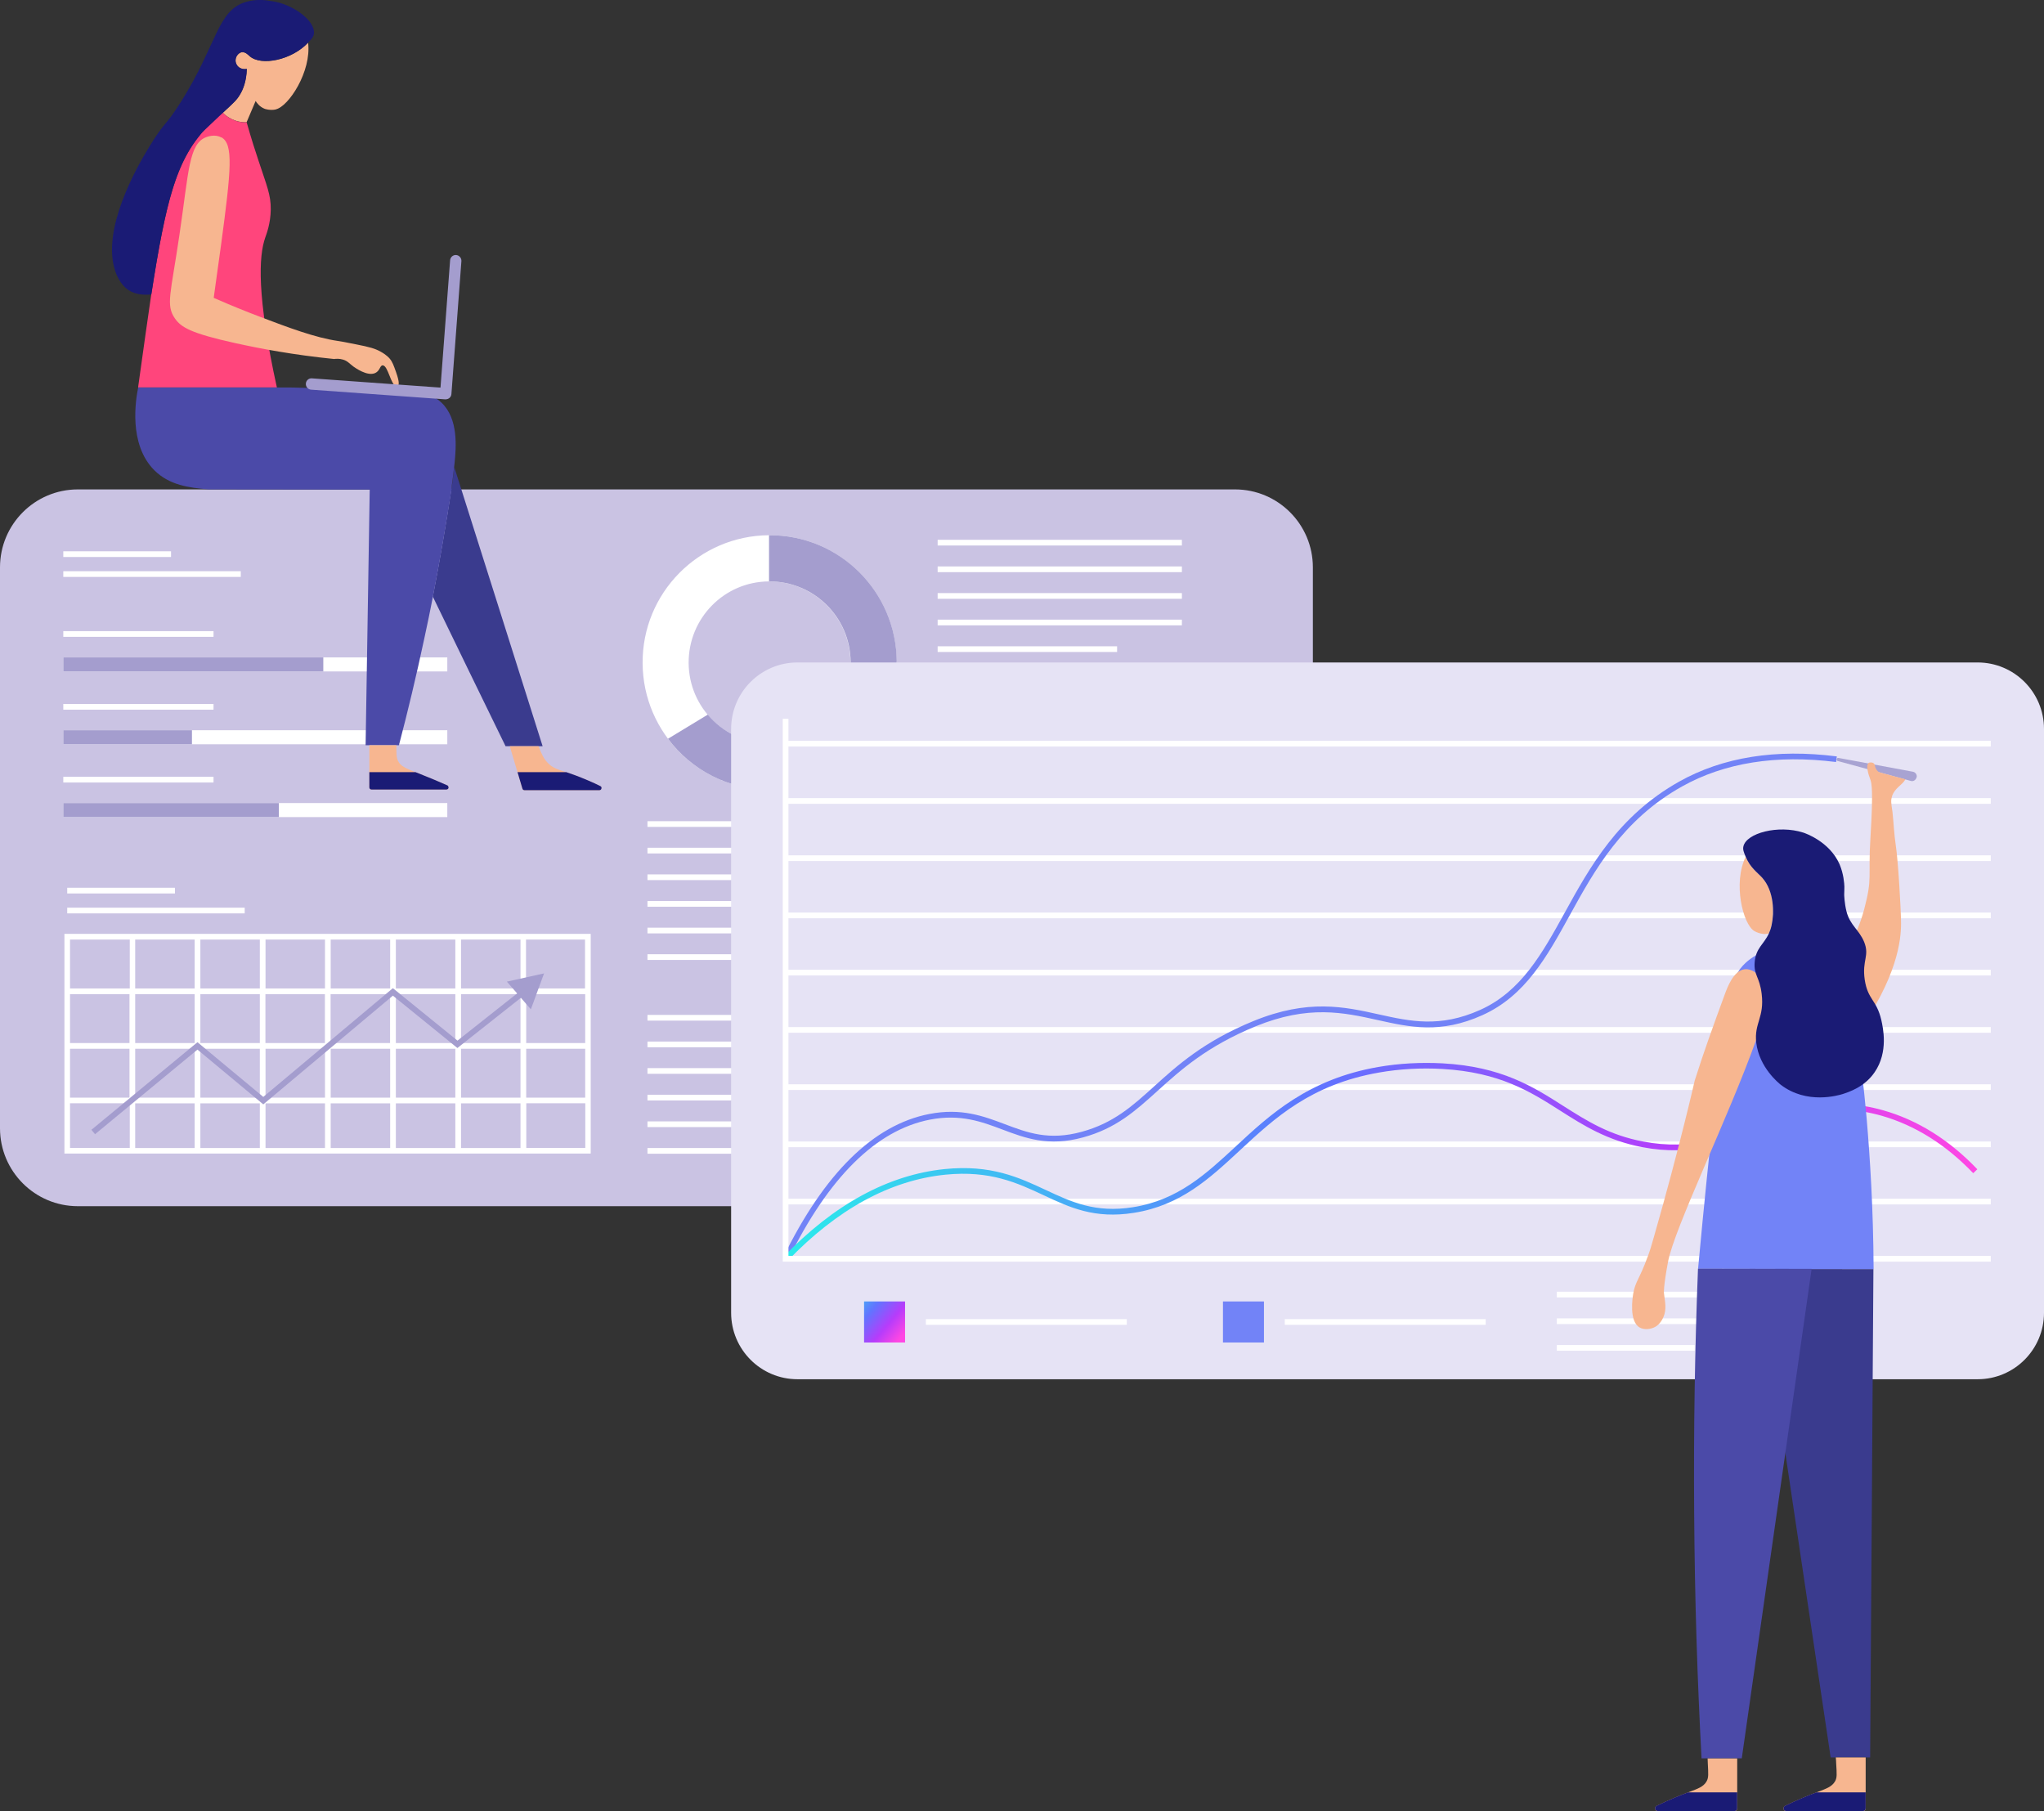 <svg width="395" height="350" viewBox="0 0 395 350" fill="none" xmlns="http://www.w3.org/2000/svg">
<rect x="0" y="0" width="395" height="350" fill="#333333" stroke="none"/>
<g clip-path="url(#clip0_898_1594)">
<path d="M238.664 94.577H15.047C6.737 94.577 0 101.323 0 109.645V218.025C0 226.346 6.737 233.092 15.047 233.092H238.664C246.974 233.092 253.711 226.346 253.711 218.025V109.645C253.711 101.323 246.974 94.577 238.664 94.577Z" fill="#CAC3E3"/>
<path d="M228.398 104.315H181.199V105.417H228.398V104.315Z" fill="white"/>
<path d="M228.398 109.464H181.199V110.566H228.398V109.464Z" fill="white"/>
<path d="M228.398 114.613H181.199V115.715H228.398V114.613Z" fill="white"/>
<path d="M228.398 119.744H181.199V120.846H228.398V119.744Z" fill="white"/>
<path d="M215.877 124.893H181.199V125.995H215.877V124.893Z" fill="white"/>
<path d="M148.596 103.43C135.028 103.52 124.076 114.613 124.184 128.181C124.275 141.767 135.353 152.697 148.902 152.607C162.47 152.516 173.386 141.442 173.277 127.856C173.187 114.27 162.145 103.34 148.596 103.43ZM148.83 143.682C140.188 143.736 133.133 136.781 133.079 128.127C133.025 119.473 139.953 112.409 148.578 112.355C157.202 112.301 164.292 119.256 164.347 127.91C164.401 136.564 157.454 143.61 148.812 143.682H148.83Z" fill="white"/>
<path d="M173.277 127.856C173.368 141.424 162.452 152.516 148.902 152.607C140.801 152.661 133.602 148.795 129.092 142.761L136.778 138.099C139.665 141.55 144.013 143.718 148.848 143.682C157.472 143.628 164.437 136.564 164.383 127.91C164.328 119.256 157.238 112.301 148.614 112.355V103.43C162.163 103.34 173.205 114.27 173.295 127.856H173.277Z" fill="#A49DCE"/>
<path d="M172.322 196.129H125.123V197.231H172.322V196.129Z" fill="white"/>
<path d="M172.322 201.278H125.123V202.38H172.322V201.278Z" fill="white"/>
<path d="M172.322 206.408H125.123V207.51H172.322V206.408Z" fill="white"/>
<path d="M172.322 211.557H125.123V212.659H172.322V211.557Z" fill="white"/>
<path d="M172.322 216.706H125.123V217.808H172.322V216.706Z" fill="white"/>
<path d="M172.322 221.855H125.123V222.957H172.322V221.855Z" fill="white"/>
<path d="M172.322 158.695H125.123V159.797H172.322V158.695Z" fill="white"/>
<path d="M172.322 163.826H125.123V164.928H172.322V163.826Z" fill="white"/>
<path d="M172.322 168.975H125.123V170.077H172.322V168.975Z" fill="white"/>
<path d="M172.322 174.124H125.123V175.226H172.322V174.124Z" fill="white"/>
<path d="M172.322 179.273H125.123V180.375H172.322V179.273Z" fill="white"/>
<path d="M172.322 184.404H125.123V185.506H172.322V184.404Z" fill="white"/>
<path d="M86.44 127.043H12.232V129.753H86.44V127.043Z" fill="white"/>
<path d="M86.44 141.116H12.232V143.826H86.44V141.116Z" fill="white"/>
<path d="M86.44 155.19H12.232V157.9H86.44V155.19Z" fill="white"/>
<path d="M62.48 127.043H12.232V129.753H62.48V127.043Z" fill="#A49DCE"/>
<path d="M37.095 141.116H12.232V143.826H37.095V141.116Z" fill="#A49DCE"/>
<path d="M53.892 155.19H12.232V157.9H53.892V155.19Z" fill="#A49DCE"/>
<path d="M41.263 121.966H12.232V123.068H41.263V121.966Z" fill="white"/>
<path d="M41.263 136.04H12.232V137.142H41.263V136.04Z" fill="white"/>
<path d="M41.263 150.114H12.232V151.216H41.263V150.114Z" fill="white"/>
<path d="M33.053 106.537H12.232V107.639H33.053V106.537Z" fill="white"/>
<path d="M46.531 110.385H12.232V111.488H46.531V110.385Z" fill="white"/>
<path d="M12.449 180.465V222.921H114.154V180.465H12.449ZM113.053 191.016H101.65V181.567H113.053V191.016ZM62.787 201.567H51.294V192.118H62.787V201.567ZM63.888 192.118H75.381V201.567H63.888V192.118ZM50.212 201.567H38.719V192.118H50.212V201.567ZM50.212 202.669V212.117H38.719V202.669H50.212ZM51.312 202.669H62.805V212.117H51.312V202.669ZM63.906 202.669H75.399V212.117H63.906V202.669ZM76.499 202.669H87.992V212.117H76.499V202.669ZM76.499 201.567V192.118H87.992V201.567H76.499ZM89.093 192.118H100.586V201.567H89.093V192.118ZM89.093 191.016V181.567H100.586V191.016H89.093ZM87.992 191.016H76.499V181.567H87.992V191.016ZM75.399 191.016H63.906V181.567H75.399V191.016ZM62.805 191.016H51.312V181.567H62.805V191.016ZM50.212 191.016H38.719V181.567H50.212V191.016ZM37.618 191.016H26.125V181.567H37.618V191.016ZM37.618 192.118V201.567H26.125V192.118H37.618ZM25.025 201.567H13.532V192.118H25.025V201.567ZM25.025 202.669V212.117H13.532V202.669H25.025ZM26.125 202.669H37.618V212.117H26.125V202.669ZM37.618 213.219V221.855H26.125V213.219H37.618ZM38.719 213.219H50.212V221.855H38.719V213.219ZM51.312 213.219H62.805V221.855H51.312V213.219ZM63.906 213.219H75.399V221.855H63.906V213.219ZM76.499 213.219H87.992V221.855H76.499V213.219ZM89.093 213.219H100.586V221.855H89.093V213.219ZM89.093 212.117V202.669H100.586V212.117H89.093ZM101.686 202.669H113.089V212.117H101.686V202.669ZM101.686 201.567V192.118H113.089V201.567H101.686ZM25.079 181.567V191.016H13.532V181.567H25.025H25.079ZM13.586 213.201H25.079V221.837H13.532V213.201H13.586ZM101.704 221.837V213.201H113.107V221.837H101.704Z" fill="white"/>
<path d="M105.133 188.107C102.733 188.631 100.334 189.173 97.952 189.697C99.035 190.944 99.558 191.54 99.937 191.973L88.408 201.097L75.923 190.962L50.88 211.973L38.16 201.404L17.664 218.332L18.368 219.181L38.16 202.831L50.88 213.418L75.923 192.407L88.39 202.524L100.659 192.823C101.038 193.256 101.561 193.852 102.589 195.045C103.437 192.732 104.285 190.438 105.133 188.125V188.107Z" fill="#A49DCE"/>
<path d="M33.811 171.558H12.99V172.66H33.811V171.558Z" fill="white"/>
<path d="M47.289 175.406H12.99V176.509H47.289V175.406Z" fill="white"/>
<path d="M382.172 128.018H154.117C147.032 128.018 141.289 133.769 141.289 140.864V253.688C141.289 260.782 147.032 266.533 154.117 266.533H382.172C389.257 266.533 395 260.782 395 253.688V140.864C395 133.769 389.257 128.018 382.172 128.018Z" fill="#E6E3F5"/>
<path d="M174.901 251.502H166.98V259.433H174.901V251.502Z" fill="url(#paint0_linear_898_1594)"/>
<path d="M217.751 254.917H178.924V256.019H217.751V254.917Z" fill="white"/>
<path d="M338.796 249.623H300.854V250.725H338.796V249.623Z" fill="white"/>
<path d="M338.796 254.772H300.854V255.874H338.796V254.772Z" fill="white"/>
<path d="M327.502 259.921H300.854V261.023H327.502V259.921Z" fill="white"/>
<path d="M384.715 165.289H151.807V166.391H384.715V165.289Z" fill="white"/>
<path d="M384.715 154.233H151.807V155.335H384.715V154.233Z" fill="white"/>
<path d="M384.715 143.158H151.807V144.26H384.715V143.158Z" fill="white"/>
<path d="M384.715 198.477H151.807V199.579H384.715V198.477Z" fill="white"/>
<path d="M384.715 187.403H151.807V188.505H384.715V187.403Z" fill="white"/>
<path d="M384.715 176.346H151.807V177.448H384.715V176.346Z" fill="white"/>
<path d="M384.715 231.647H151.807V232.749H384.715V231.647Z" fill="white"/>
<path d="M384.715 220.591H151.807V221.693H384.715V220.591Z" fill="white"/>
<path d="M384.715 209.534H151.807V210.636H384.715V209.534Z" fill="white"/>
<path d="M152.312 243.499L151.338 243.011C159.313 226.697 168.821 217.375 179.556 215.279C185.763 214.069 190.021 215.676 194.152 217.23C198.555 218.892 202.704 220.464 209.055 218.712C215.19 217.031 218.816 213.761 223.002 209.967C227.531 205.866 232.673 201.223 242.253 197.303C252.79 193.003 259.772 194.539 266.502 196.038C272.546 197.375 278.265 198.64 286.024 195.171C293.998 191.594 298.076 184.169 302.406 176.328C307.223 167.584 312.69 157.665 324.508 151.035C332.952 146.302 343.2 144.676 354.963 146.175L354.819 147.259C343.29 145.796 333.258 147.386 325.031 151.992C313.484 158.46 308.107 168.234 303.362 176.852C298.942 184.873 294.774 192.443 286.457 196.183C278.374 199.814 272.492 198.513 266.249 197.122C259.664 195.659 252.862 194.159 242.65 198.333C233.25 202.181 228.18 206.752 223.706 210.799C219.411 214.683 215.695 218.043 209.308 219.796C202.596 221.638 198.085 219.922 193.719 218.278C189.732 216.778 185.618 215.225 179.718 216.363C169.326 218.386 160.106 227.51 152.276 243.499H152.312Z" fill="#7283F7"/>
<path d="M152.204 243.643L151.41 242.884C161.153 232.749 171.636 227.04 182.551 225.92C191.5 225.017 196.895 227.528 202.109 229.967C207.017 232.261 211.653 234.447 218.942 233.291C227.639 231.918 233.07 226.86 238.825 221.53C245.374 215.442 252.808 208.54 266.34 206.192C270.381 205.487 274.549 205.27 278.771 205.487C290.173 206.119 296.254 209.986 302.117 213.725C306.682 216.616 310.976 219.362 317.598 220.609C326.872 222.361 333.529 219.759 339.988 217.212C346.844 214.52 353.953 211.738 363.894 214.556C370.552 216.435 376.686 220.265 382.117 225.956L381.323 226.715C376.019 221.169 370.047 217.447 363.588 215.604C354.007 212.894 347.386 215.478 340.385 218.242C333.8 220.825 326.98 223.499 317.399 221.693C310.579 220.392 305.997 217.483 301.54 214.647C295.785 210.979 289.831 207.203 278.717 206.571C274.657 206.336 270.435 206.571 266.538 207.257C253.331 209.552 246.331 216.056 239.583 222.325C233.701 227.781 228.144 232.948 219.123 234.375C211.509 235.586 206.728 233.345 201.658 230.961C196.588 228.594 191.338 226.137 182.677 227.004C172.014 228.088 161.766 233.689 152.204 243.643Z" fill="url(#paint1_linear_898_1594)"/>
<path d="M384.715 243.806H151.266V138.894H152.366V242.704H384.715V243.806Z" fill="white"/>
<path d="M244.257 251.502H236.336V259.433H244.257V251.502Z" fill="#7283F7"/>
<path d="M287.106 254.917H248.279V256.019H287.106V254.917Z" fill="white"/>
<path d="M362.054 245.251C350.759 245.233 339.447 245.215 328.152 245.179C328.459 241.782 332.663 196.165 334.792 190.04C335.369 188.414 336.326 187.168 336.326 187.168C338.761 184.06 342.514 183.338 343.452 183.139C346.501 182.561 349.37 183.121 351.03 183.825C352.383 184.422 353.61 185.397 354.693 187.095C356.316 189.571 357.633 193.563 358.77 199.959C359.492 204.186 360.123 209.462 360.719 216.038C361.368 223.644 362.018 233.544 362.072 245.251H362.054Z" fill="#7283F7"/>
<path d="M318.392 242.885C316.876 247.13 316.028 247.582 315.613 250.021C315.505 250.671 314.747 255.35 316.876 256.543C317.742 257.031 319.023 256.904 319.926 256.38C320.088 256.29 320.864 255.82 321.405 254.628C322.181 252.929 321.712 251.466 321.549 249.84C321.549 249.84 321.441 248.648 322.343 243.842C323.57 237.284 333.981 216.056 339.357 201.007C340.62 197.448 342.659 191.522 340.079 188.667C339.934 188.505 338.635 187.114 337.12 187.312C335.027 187.583 333.854 190.673 333.313 192.154C331.04 198.351 329.271 203.211 327.503 208.811C327.503 208.811 324.635 221.53 319.619 239.018C319.168 240.608 318.897 241.548 318.41 242.885H318.392Z" fill="#F7B690"/>
<path d="M361.404 339.612H353.772C350.795 319.667 347.836 299.703 344.859 279.758C346.501 268.25 348.143 256.741 349.785 245.233C353.862 245.233 357.958 245.233 362.036 245.251C361.819 276.705 361.621 308.158 361.404 339.612Z" fill="#3A3B8E"/>
<path d="M350.093 245.215C345.6 276.741 341.09 308.267 336.597 339.793H328.821C328.009 324.707 327.504 308.935 327.396 292.477C327.269 276.018 327.54 260.246 328.135 245.161C335.461 245.161 342.768 245.197 350.093 245.197V245.215Z" fill="#4B4AA8"/>
<path d="M370.372 150.204C370.264 150.692 369.813 151.035 369.326 150.927C369.253 150.909 355.126 147.06 355.126 147.06C354.964 147.006 354.874 146.862 354.928 146.699C354.982 146.536 355.126 146.446 355.271 146.464L369.686 149.138C370.174 149.246 370.48 149.698 370.408 150.186L370.372 150.204Z" fill="#A8A3D2"/>
<path d="M365.646 153.889C365.375 154.63 365.447 155.136 365.718 156.906C365.952 159.038 366.024 161.152 366.349 163.302C366.8 166.193 367.36 175.515 367.378 178.442C367.378 181.657 366.656 188.938 358.753 199.941C357.617 193.545 356.3 189.552 354.676 187.077C358.05 182.507 359.511 178.46 360.233 175.786C361.911 169.481 360.973 169.625 361.46 161.875C362.037 152.552 361.676 151.378 361.46 150.692C361.333 150.348 360.973 149.427 360.882 148.632C360.81 148.18 360.846 147.747 361.009 147.53L361.081 147.458C361.351 147.259 361.875 147.313 362.109 147.53C362.199 147.62 362.235 147.675 362.254 147.765C362.344 147.964 362.344 148.217 362.524 148.56C362.669 148.849 362.903 149.066 363.047 149.192C363.39 149.282 363.769 149.391 364.094 149.499C364.184 149.517 364.274 149.553 364.383 149.571L368.226 150.601C367.576 151.758 366.187 152.227 365.627 153.871L365.646 153.889Z" fill="#F7B690"/>
<path d="M342.351 178.731C342.225 179.381 342.027 179.923 341.81 180.393C341.594 180.429 341.323 180.483 341.07 180.501C341.07 180.501 340.042 180.519 338.995 179.905C336.812 178.568 334.864 170.637 337.354 165.578C338.238 167.71 339.609 168.595 340.529 169.607C342.875 172.191 342.875 176.418 342.369 178.731H342.351Z" fill="#F7B690"/>
<path d="M362.271 207.203C360.304 210.094 357.273 211.033 356.064 211.431C355.27 211.666 349.154 213.508 344.102 209.606C343.777 209.335 339.97 206.318 339.393 201.494C338.96 197.682 340.999 196.653 340.44 192.064C340.043 188.739 338.888 188.468 339.086 185.957C339.321 183.157 340.854 182.525 341.829 180.393C342.045 179.905 342.244 179.381 342.37 178.731C342.875 176.436 342.875 172.209 340.53 169.607C339.61 168.595 338.238 167.692 337.354 165.578C336.975 164.675 336.777 164.169 336.903 163.591C337.444 160.99 343.651 159.345 348.486 160.899C348.829 161.008 353.556 162.615 355.487 167.006C356.281 168.866 356.407 170.745 356.425 171.342C356.443 171.847 356.389 172.173 356.389 172.895C356.389 172.895 356.425 174.539 356.84 176.165C357.526 178.821 359.24 179.634 360.232 182.001C361.351 184.765 359.799 185.488 360.358 189.336C360.954 193.256 362.65 193.148 363.57 197.158C363.876 198.568 364.977 203.265 362.271 207.203Z" fill="#1A1B75"/>
<path d="M360.538 339.612V349.476C360.538 349.765 360.304 350 360.015 350H345.184C344.914 350 344.733 349.819 344.661 349.603C344.625 349.368 344.733 349.097 344.95 348.988C347.422 347.778 349.496 346.947 350.994 346.387C351.084 346.369 351.138 346.314 351.229 346.296C352.888 345.664 354.025 345.303 354.639 344.201C355.017 343.496 354.963 342.9 354.837 340.732C354.819 340.425 354.819 340.045 354.765 339.612H360.538Z" fill="#F7B690"/>
<path d="M360.538 346.369V349.458C360.538 349.747 360.304 349.982 360.015 349.982H345.184C344.914 349.982 344.733 349.801 344.661 349.584C344.625 349.35 344.733 349.079 344.95 348.97C347.422 347.76 349.496 346.929 350.994 346.369H360.556H360.538Z" fill="#1A1B75"/>
<path d="M335.713 339.811V349.476C335.713 349.765 335.497 350 335.19 350H320.359C320.125 350 319.908 349.819 319.854 349.603C319.782 349.368 319.89 349.097 320.125 348.988C322.615 347.778 324.671 346.947 326.187 346.387C326.277 346.369 326.367 346.314 326.422 346.296C328.081 345.664 329.218 345.303 329.813 344.201C330.192 343.496 330.138 342.9 330.03 340.732C330.012 340.461 329.994 340.154 329.994 339.811H335.731H335.713Z" fill="#F7B690"/>
<path d="M335.713 346.369V349.458C335.713 349.747 335.497 349.982 335.19 349.982H320.359C320.125 349.982 319.908 349.801 319.854 349.584C319.782 349.35 319.89 349.079 320.125 348.97C322.615 347.76 324.671 346.929 326.187 346.369H335.731H335.713Z" fill="#1A1B75"/>
<path d="M104.862 144.206H97.7C93.008 134.595 88.317 124.947 83.644 115.3C85.016 108.182 86.207 101.244 87.217 94.578C87.253 94.433 87.253 94.27 87.289 94.09C87.307 93.963 87.325 93.855 87.361 93.71C87.506 92.518 87.668 91.344 87.776 90.224C93.496 108.218 99.161 126.212 104.862 144.206Z" fill="#3A3B8E"/>
<path d="M53.297 21.156C52.124 21.391 51.15 21.029 51.15 21.029C50.194 20.65 49.634 19.909 49.4 19.512C48.804 20.885 48.227 22.276 47.65 23.631C47.126 23.649 46.242 23.613 45.286 23.233C44.907 23.089 44.582 22.926 44.294 22.746C43.698 22.42 43.301 22.041 43.049 21.788C45.178 19.837 45.791 19.277 46.369 18.265C46.964 17.271 47.614 15.7 47.686 13.315C47.614 13.333 46.657 13.532 45.972 12.827C45.9 12.755 45.43 12.249 45.521 11.508C45.593 10.786 46.206 10.135 46.784 10.081C47.433 10.045 47.956 10.605 48.263 10.876C50.482 12.809 56.382 11.617 59.539 8.238C60.225 13.803 55.769 20.614 53.279 21.138L53.297 21.156Z" fill="#F7B690"/>
<path d="M53.478 74.867H26.686C27.209 70.929 29.157 57.343 29.23 56.891C32.188 37.921 34.227 30.785 39.802 24.751C41.065 23.396 42.238 22.384 43.014 21.752C43.321 22.059 43.718 22.439 44.313 22.764C44.602 22.944 44.926 23.089 45.305 23.252C46.261 23.631 47.145 23.667 47.669 23.649C48.571 26.829 49.401 29.412 49.996 31.165C51.548 35.898 52.36 37.65 52.324 40.487C52.288 43.197 51.512 45.184 51.259 45.907C49.996 49.502 49.599 57.144 53.514 74.903L53.478 74.867Z" fill="#FF457C"/>
<path d="M42.796 26.539C45.123 27.858 44.691 32.7 42.724 47.28C42.165 51.381 41.677 54.867 41.299 57.559C44.871 59.131 47.938 60.342 50.266 61.227C55.75 63.304 60.91 65.256 65.295 65.888C65.71 65.942 66.738 66.123 68.777 66.538C71.537 67.08 72.494 67.37 73.54 67.948C74.695 68.58 75.182 69.158 75.308 69.303C75.832 69.917 76.066 70.585 76.535 71.904C77.311 74.09 77.022 74.415 76.914 74.506C76.788 74.596 76.662 74.614 76.625 74.614C75.543 74.632 75.02 70.621 73.955 70.603C73.414 70.603 73.45 71.651 72.512 72.085C70.978 72.789 68.597 71.037 68.326 70.856C67.514 70.26 67.189 69.754 66.251 69.483C65.584 69.284 64.97 69.321 64.555 69.375C56.671 68.58 50.212 67.351 45.538 66.322C36.842 64.407 35.002 63.25 33.811 61.552C31.989 58.932 32.999 56.837 34.677 45.383C36.499 33.043 36.481 27.768 39.855 26.503C40.09 26.413 41.533 25.871 42.742 26.558L42.796 26.539Z" fill="#F7B690"/>
<path d="M60.659 6.54C60.568 7.154 60.208 7.552 59.558 8.22C56.401 11.617 50.501 12.791 48.282 10.876C47.975 10.605 47.452 10.045 46.802 10.081C46.207 10.117 45.593 10.786 45.539 11.508C45.449 12.249 45.936 12.755 45.99 12.827C46.676 13.532 47.632 13.333 47.704 13.315C47.632 15.7 46.983 17.29 46.387 18.265C45.792 19.295 45.16 19.873 42.959 21.896C42.436 22.402 39.567 25.112 39.116 25.528C34.064 31.418 32.062 38.716 29.247 56.891C28.038 57.017 26.306 57.017 24.827 56.06C24.502 55.843 23.058 54.85 22.229 52.266C19.63 44.263 26.378 32.411 28.688 28.617C31.989 23.161 31.755 24.787 35.039 19.566C41.931 8.6 41.985 2.042 47.452 0.397C49.328 -0.181 51.06 -0.036 52.377 0.199C56.473 0.705 61.001 3.975 60.659 6.54Z" fill="#1A1B75"/>
<path d="M87.83 89.627C87.812 89.826 87.794 90.025 87.758 90.224C87.65 91.344 87.487 92.518 87.325 93.71C87.325 93.837 87.307 93.945 87.289 94.09C87.271 94.27 87.271 94.415 87.253 94.578C86.224 101.262 85.034 108.182 83.662 115.3C83.139 117.956 82.598 120.647 82.002 123.357C80.469 130.53 78.827 137.413 77.095 144.007H70.654C70.924 127.549 71.177 111.072 71.448 94.614C61.055 94.614 50.681 94.578 40.289 94.578C36.554 94.252 32.747 93.783 29.824 90.874C24.772 85.815 26.234 77.198 26.703 74.885H56.274C56.725 74.885 60.424 74.994 67.875 75.192C80.144 75.572 83.103 75.698 85.34 77.83C88.624 80.992 88.155 86.412 87.83 89.664V89.627Z" fill="#4B4AA8"/>
<path d="M86.135 77.18L60.118 75.301C59.523 75.264 59.054 74.722 59.108 74.126C59.144 73.53 59.667 73.06 60.281 73.115L85.125 74.903L86.983 50.297C87.019 49.7 87.561 49.231 88.156 49.285C88.751 49.339 89.202 49.863 89.166 50.459L87.236 76.15C87.2 76.728 86.713 77.161 86.153 77.161L86.135 77.18Z" fill="#A49DCE"/>
<path d="M86.675 152.263C86.639 152.444 86.458 152.571 86.26 152.571H71.772C71.555 152.571 71.375 152.39 71.375 152.155V144.007H76.607C76.589 145.633 76.607 146.464 76.932 147.078C77.437 148.036 78.267 148.415 80.288 149.228C80.793 149.427 81.388 149.662 82.038 149.933C83.103 150.348 84.618 150.981 86.458 151.794C86.476 151.812 86.531 151.83 86.567 151.884C86.657 151.992 86.693 152.119 86.675 152.281V152.263Z" fill="#F7B690"/>
<path d="M86.675 152.263C86.639 152.444 86.458 152.571 86.26 152.571H71.772C71.555 152.571 71.375 152.39 71.375 152.155V149.21H80.288C80.793 149.409 81.388 149.644 82.038 149.915C83.103 150.33 84.618 150.963 86.458 151.776C86.476 151.794 86.531 151.812 86.567 151.866C86.657 151.974 86.693 152.101 86.675 152.263Z" fill="#1A1B75"/>
<path d="M116.229 152.372C116.193 152.571 116.031 152.697 115.832 152.697H101.344C101.146 152.697 101.002 152.571 100.947 152.372C100.641 151.324 99.017 145.886 98.512 144.206H104.069C104.646 145.687 105.061 146.591 105.801 147.367C106.739 148.379 107.587 148.614 109.409 149.228C110.438 149.572 111.755 150.041 113.541 150.8C114.605 151.252 115.453 151.649 115.977 151.92C116.175 151.992 116.265 152.191 116.211 152.372H116.229Z" fill="#F7B690"/>
<path d="M116.23 152.372C116.194 152.571 116.031 152.697 115.833 152.697H101.345C101.146 152.697 101.002 152.571 100.948 152.372C100.641 151.324 100.316 150.276 100.01 149.21H109.428C110.456 149.553 111.773 150.023 113.56 150.782C114.624 151.234 115.472 151.631 115.995 151.902C116.194 151.974 116.284 152.173 116.23 152.354V152.372Z" fill="#1A1B75"/>
</g>
<defs>
<linearGradient id="paint0_linear_898_1594" x1="163.552" y1="249.244" x2="174.263" y2="258.227" gradientUnits="userSpaceOnUse">
<stop stop-color="#2AEBEB"/>
<stop offset="0.45" stop-color="#6174FF"/>
<stop offset="0.75" stop-color="#B63CFB"/>
<stop offset="1" stop-color="#FF47E3"/>
</linearGradient>
<linearGradient id="paint1_linear_898_1594" x1="151.428" y1="224.511" x2="382.117" y2="224.511" gradientUnits="userSpaceOnUse">
<stop stop-color="#2AEBEB"/>
<stop offset="0.45" stop-color="#6174FF"/>
<stop offset="0.75" stop-color="#B63CFB"/>
<stop offset="1" stop-color="#FF47E3"/>
</linearGradient>
<clipPath id="clip0_898_1594">
<rect width="395" height="350" fill="white"/>
</clipPath>
</defs>
</svg>
